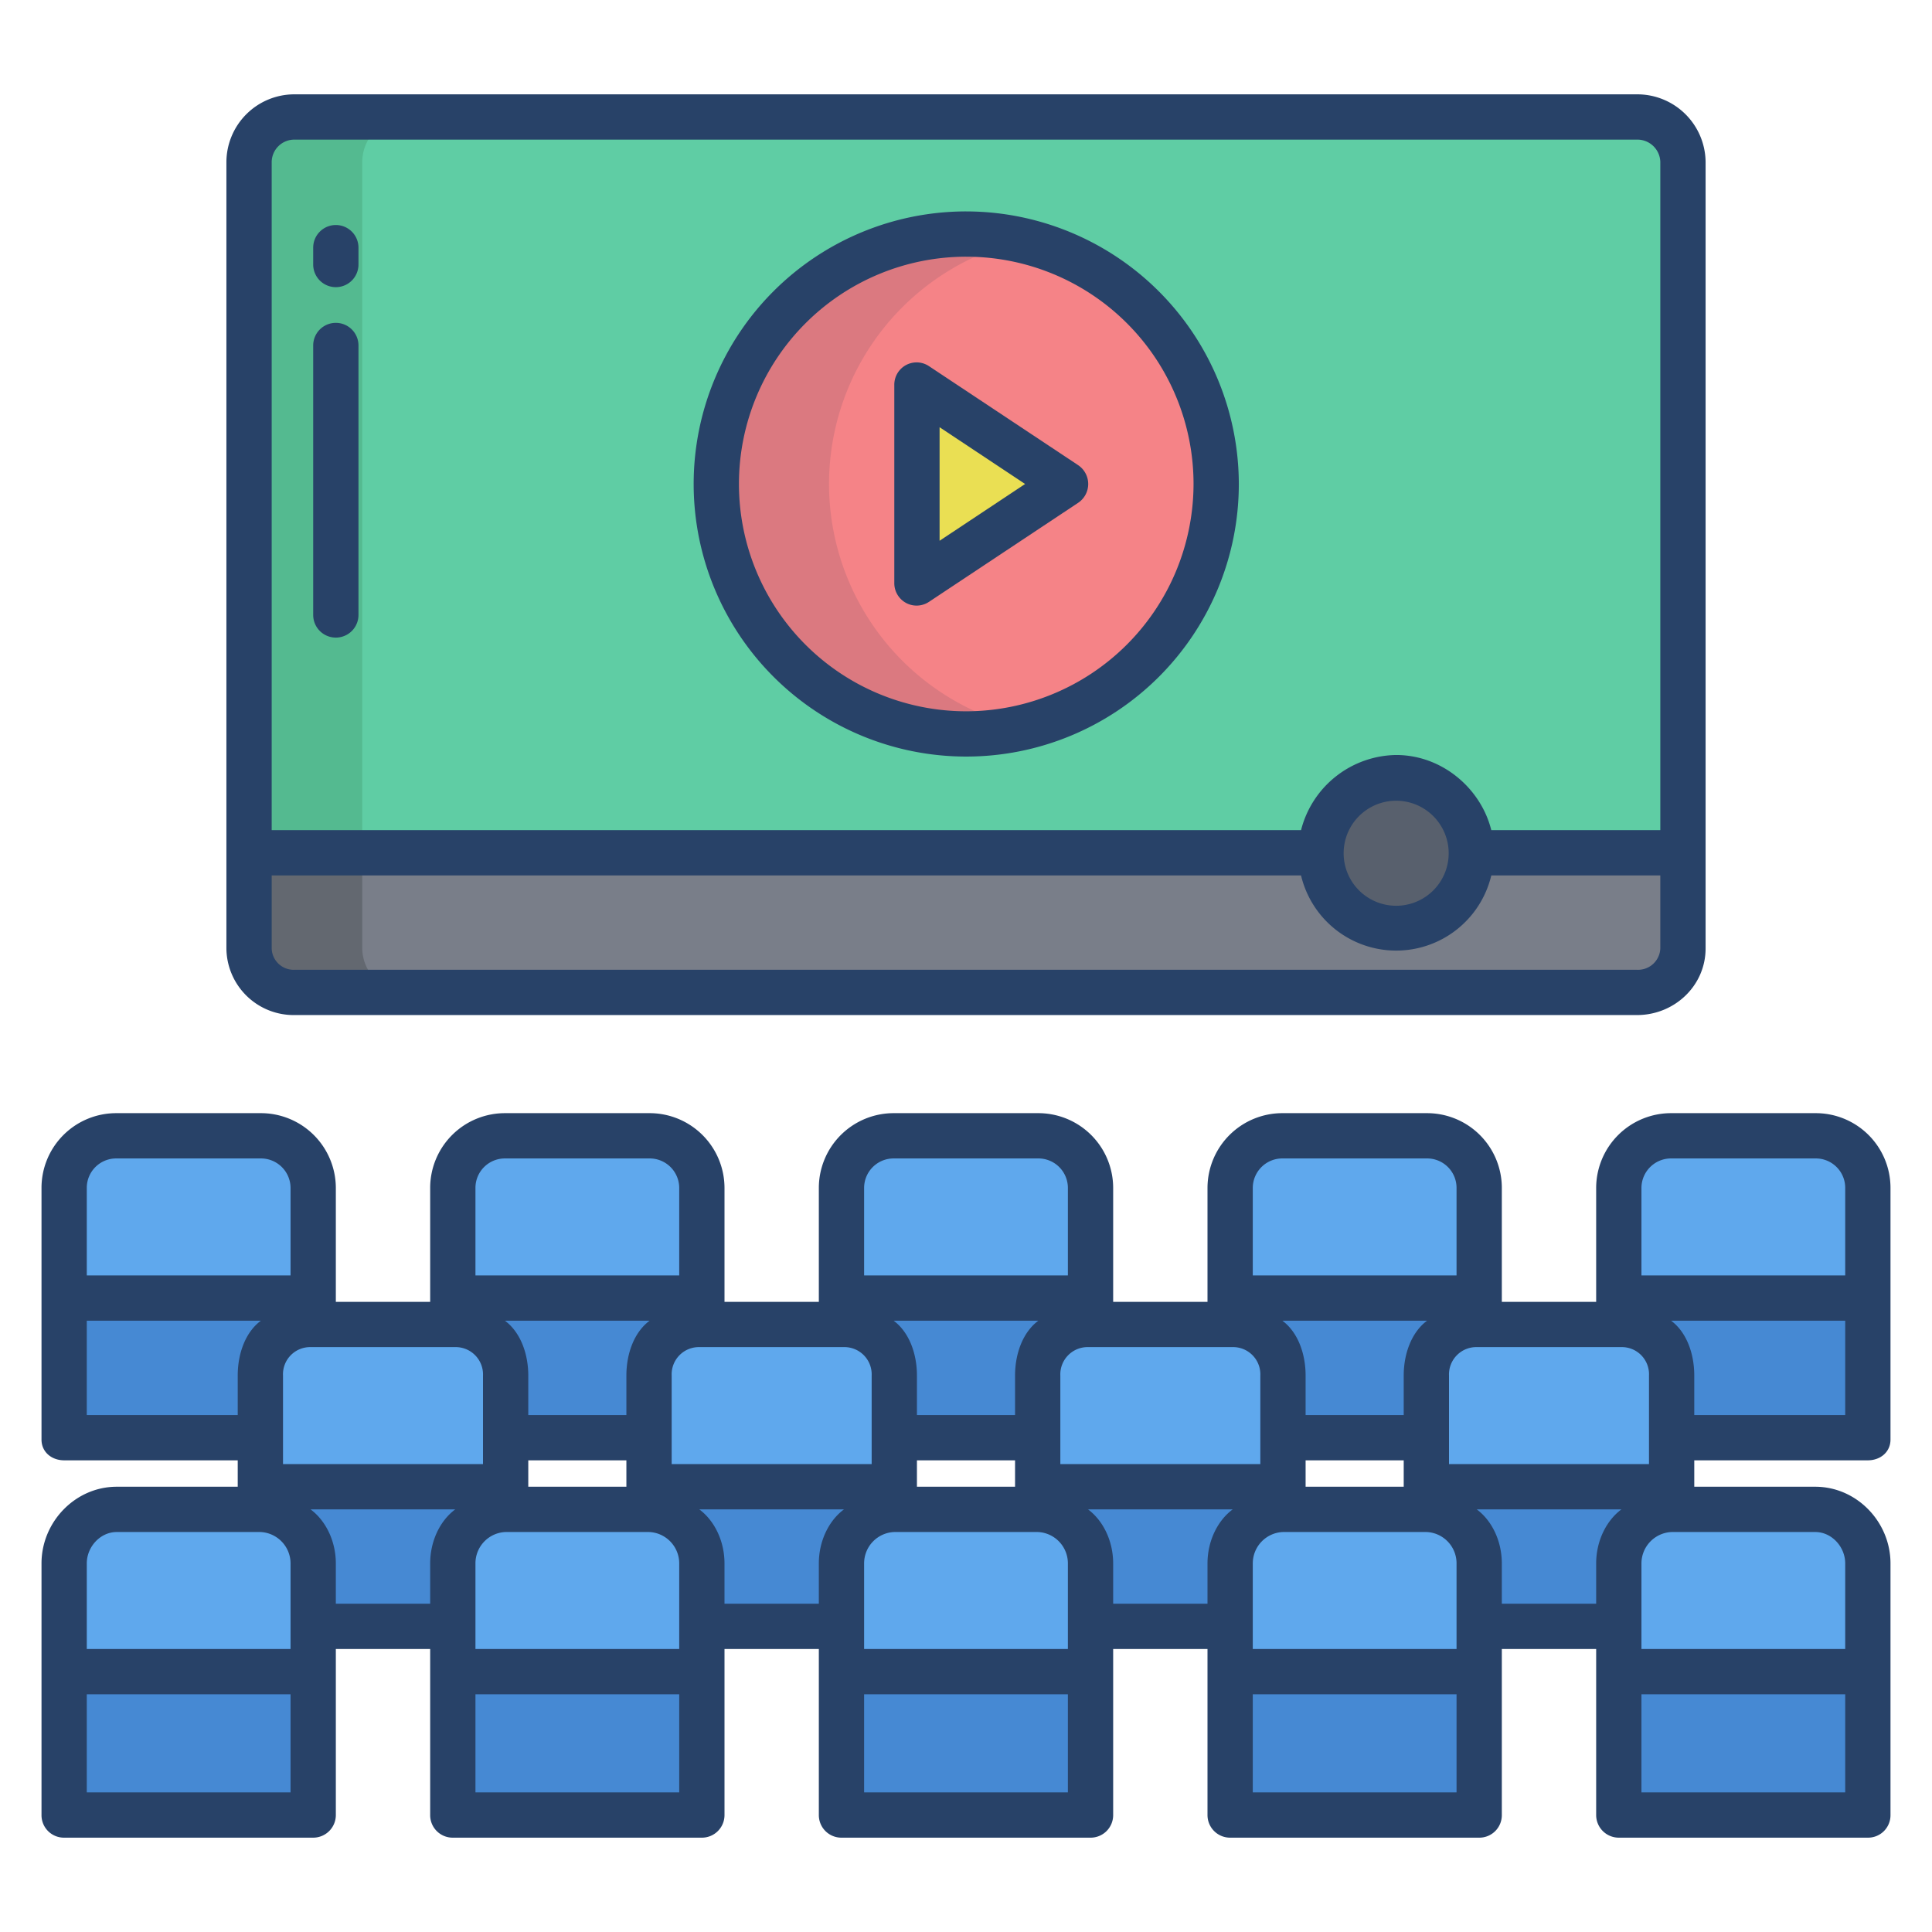 <svg id="Layer_1" height="512" viewBox="0 0 512 512" width="512" xmlns="http://www.w3.org/2000/svg" data-name="Layer 1"><path d="m429.07 443.3h65.93v37.77h-65.93z" fill="#4689d3"/><path d="m495 314.75v28.98h-65.93v-28.98a13.939 13.939 0 0 1 13.94-13.94h38.05a13.939 13.939 0 0 1 13.94 13.94z" fill="#5fa8ed"/><path d="m433.83 31h-355.76a11.993 11.993 0 0 0 -12.07 11.88v183.12h380v-183.12a12.08 12.08 0 0 0 -12.17-11.88z" fill="#5fcda4"/><path d="m326.05 443.3h65.93v37.77h-65.93z" fill="#4689d3"/><path d="m391.98 314.75v28.98h-65.93v-28.98a13.939 13.939 0 0 1 13.94-13.94h38.05a13.939 13.939 0 0 1 13.94 13.94z" fill="#5fa8ed"/><path d="m223.03 443.3h65.94v37.77h-65.94z" fill="#4689d3"/><path d="m288.97 314.75v28.98h-65.94v-28.98a13.947 13.947 0 0 1 13.95-13.94h38.04a13.947 13.947 0 0 1 13.95 13.94z" fill="#5fa8ed"/><path d="m120.02 443.3h65.93v37.77h-65.93z" fill="#4689d3"/><path d="m185.95 314.75v28.98h-65.93v-28.98a13.939 13.939 0 0 1 13.94-13.94h38.05a13.939 13.939 0 0 1 13.94 13.94z" fill="#5fa8ed"/><path d="m429 344v11l14 27h52v-38z" fill="#4689d3"/><path d="m326 344v10l14 28h.99 36.06.95l14-28v-10z" fill="#4689d3"/><path d="m223 344v10.56.44l14 27h37.03.51l13.94-27h.52v-11z" fill="#4689d3"/><path d="m120 344v10.23.77l14 27h.95 36.06.99l14-27v-11z" fill="#4689d3"/><path d="m17 443.3h65.93v37.77h-65.93z" fill="#4689d3"/><path d="m17 344v38h50.99.52l14.49-27.41v-10.59z" fill="#4689d3"/><path d="m82.93 314.75v28.98h-65.93v-28.98a13.939 13.939 0 0 1 13.94-13.94h38.05a13.939 13.939 0 0 1 13.94 13.94z" fill="#5fa8ed"/><path d="m378 394v14l14 23h37.07l13.93-22.62v-.37-14.01z" fill="#4689d3"/><path d="m275 394v14l14 23h37.05l13.94-23h.01v-14z" fill="#4689d3"/><path d="m172 394v14l14 23h.46 36.06.51l13.95-23h.02v-14z" fill="#4689d3"/><path d="m69 394v14l14 23h.45 36.57l13.94-23h.04v-14z" fill="#4689d3"/><path d="m256 62.03a66.235 66.235 0 1 1 -66.3 66.23 66.261 66.261 0 0 1 66.3-66.23z" fill="#f58387"/><path d="m282.39 128.26-39.52 26.23v-52.46z" fill="#eadf53"/><path d="m67 226h-1v25.34a11.809 11.809 0 0 0 12.07 11.66h355.76a11.9 11.9 0 0 0 12.17-11.66v-25.34z" fill="#797e89"/><path d="m370 206.2a19.915 19.915 0 1 1 -19.92 19.91 19.913 19.913 0 0 1 19.92-19.91z" fill="#58606d"/><g fill="#5fa8ed"><path d="m429.55 351h-38.05a13.224 13.224 0 0 0 -13.5 13.53v29.47h65v-29.47a13.183 13.183 0 0 0 -13.45-13.53z"/><path d="m326.53 351h-38.05a13.214 13.214 0 0 0 -13.48 13.53v29.47h65v-29.47a13.2 13.2 0 0 0 -13.47-13.53z"/><path d="m223.52 351h-38.05a13.2 13.2 0 0 0 -13.47 13.53v29.47h65v-29.47a13.214 13.214 0 0 0 -13.48-13.53z"/><path d="m120.5 351h-38.05a13.183 13.183 0 0 0 -13.45 13.53v29.47h65v-29.47a13.224 13.224 0 0 0 -13.5-13.53z"/><path d="m481.06 400h-38.05a14.328 14.328 0 0 0 -14.01 14.32v28.68h66v-28.68c0-7.7-6.24-14.32-13.94-14.32z"/><path d="m378.04 400h-38.05a14.31 14.31 0 0 0 -13.99 14.32v28.68h66v-28.68c0-7.7-6.26-14.32-13.96-14.32z"/><path d="m275.02 400h-38.04a14.3 14.3 0 0 0 -13.98 14.32v28.68h66v-28.68a14.3 14.3 0 0 0 -13.98-14.32z"/><path d="m172.01 400h-38.05c-7.7 0-13.96 6.62-13.96 14.32v28.68h66v-28.68a14.31 14.31 0 0 0 -13.99-14.32z"/><path d="m68.99 400h-38.05c-7.7 0-13.94 6.62-13.94 14.32v28.68h66v-28.68a14.328 14.328 0 0 0 -14.01-14.32z"/></g><path d="m219.7 128.26a66.25 66.25 0 0 1 51.3-64.507 66.235 66.235 0 1 0 0 129.024 66.264 66.264 0 0 1 -51.3-64.517z" fill="#db7980"/><path d="m67.36 226h28.64v-183.12a11.993 11.993 0 0 1 12.07-11.88h-30a11.993 11.993 0 0 0 -12.07 11.88v183.12z" fill="#54ba90"/><path d="m96 251.34v-25.34h-30v25.34a11.809 11.809 0 0 0 12.07 11.66h30a11.809 11.809 0 0 1 -12.07-11.66z" fill="#636870"/><path d="m78.074 269h355.76c9.9 0 18.166-7.758 18.166-17.656v-208.462a18.1 18.1 0 0 0 -18.166-17.882h-355.76a18.018 18.018 0 0 0 -18.074 17.882v208.462a17.828 17.828 0 0 0 18.074 17.656zm-6.074-226.118a6.006 6.006 0 0 1 6.074-5.882h355.76a6.088 6.088 0 0 1 6.166 5.882v177.118h-44.792c-2.715-11-12.984-19.917-25.21-19.917a26.4 26.4 0 0 0 -25.209 19.917h-272.789zm311.917 183.232a13.919 13.919 0 1 1 -13.917-13.914 13.934 13.934 0 0 1 13.917 13.914zm-311.917 5.886h272.789a25.913 25.913 0 0 0 50.419 0h44.792v19.344a5.9 5.9 0 0 1 -6.166 5.656h-355.76a5.82 5.82 0 0 1 -6.074-5.656z" fill="#284268"/><path d="m89 59.632a6 6 0 0 0 -6 6v4.468a6 6 0 0 0 12 0v-4.47a6 6 0 0 0 -6-5.998z" fill="#284268"/><path d="m89 85.558a6 6 0 0 0 -6 6v71.412a6 6 0 0 0 12 0v-71.412a6 6 0 0 0 -6-6z" fill="#284268"/><path d="m256 56.026a72.236 72.236 0 1 0 72.3 72.236 72.35 72.35 0 0 0 -72.3-72.236zm0 132.474a60.236 60.236 0 1 1 60.3-60.236 60.336 60.336 0 0 1 -60.3 60.236z" fill="#284268"/><path d="m285.707 123.263-39.514-26.228a5.909 5.909 0 0 0 -9.193 5v52.455a5.941 5.941 0 0 0 3.1 5.287 5.873 5.873 0 0 0 2.8.713 5.947 5.947 0 0 0 3.3-1l39.505-26.228a6 6 0 0 0 -.006-10zm-36.707 20.043v-30.088l22.664 15.044z" fill="#284268"/><path d="m481.058 295h-38.047a19.859 19.859 0 0 0 -20.011 19.748v30.252h-25v-30.252a19.814 19.814 0 0 0 -19.959-19.748h-38.048a19.844 19.844 0 0 0 -19.993 19.748v30.252h-25v-30.252a19.829 19.829 0 0 0 -19.976-19.748h-38.048a19.829 19.829 0 0 0 -19.976 19.748v30.252h-25v-30.252a19.844 19.844 0 0 0 -19.993-19.748h-38.048a19.814 19.814 0 0 0 -19.959 19.748v30.252h-25v-30.252a19.859 19.859 0 0 0 -20.011-19.748h-38.047a19.8 19.8 0 0 0 -19.942 19.748v66.752c0 3.313 2.687 5.5 6 5.5h46v7h-32.059c-10.996 0-19.941 9.325-19.941 20.321v66.747a5.943 5.943 0 0 0 6 5.932h65.931a6 6 0 0 0 6.069-5.932v-44.068h25v44.068a5.958 5.958 0 0 0 6.017 5.932h65.931a5.987 5.987 0 0 0 6.052-5.932v-44.068h25v44.068a5.973 5.973 0 0 0 6.035 5.932h65.93a5.973 5.973 0 0 0 6.035-5.932v-44.068h25v44.068a5.987 5.987 0 0 0 6.052 5.932h65.931a5.958 5.958 0 0 0 6.017-5.932v-44.068h25v44.068a6 6 0 0 0 6.069 5.932h65.931a5.943 5.943 0 0 0 6-5.932v-66.747c0-11-8.945-20.321-19.941-20.321h-32.059v-7h46c3.313 0 6-2.191 6-5.5v-66.752a19.8 19.8 0 0 0 -19.942-19.748zm-89.558 62h38.05a7.2 7.2 0 0 1 7.45 7.534v23.466h-53v-23.466a7.246 7.246 0 0 1 7.5-7.534zm-59.5-42.252a7.832 7.832 0 0 1 7.993-7.748h38.048a7.8 7.8 0 0 1 7.959 7.748v23.252h-54zm14 60.252v-10.466c0-5.879-2.1-11.534-6.159-14.534h38.352c-4.06 3-6.193 8.655-6.193 14.534v10.466zm26 12v7h-26v-7zm-83.515-30h38.048a7.218 7.218 0 0 1 7.467 7.534v23.466h-53v-23.466a7.232 7.232 0 0 1 7.485-7.534zm-59.485-42.252a7.818 7.818 0 0 1 7.976-7.748h38.048a7.818 7.818 0 0 1 7.976 7.748v23.252h-54zm14 60.252v-10.466c0-5.879-2.115-11.534-6.176-14.534h38.352c-4.061 3-6.176 8.655-6.176 14.534v10.466zm26 12v7h-26v-7zm-83.533-30h38.048a7.232 7.232 0 0 1 7.485 7.534v23.466h-53v-23.466a7.218 7.218 0 0 1 7.467-7.534zm-59.467-42.252a7.8 7.8 0 0 1 7.959-7.748h38.048a7.832 7.832 0 0 1 7.993 7.748v23.252h-54zm14 60.252v-10.466c0-5.879-2.133-11.534-6.193-14.534h38.352c-4.059 3-6.159 8.655-6.159 14.534v10.466zm26 12v7h-26v-7zm-83.55-30h38.05a7.246 7.246 0 0 1 7.5 7.534v23.466h-53v-23.466a7.2 7.2 0 0 1 7.45-7.534zm-59.45-42.252a7.788 7.788 0 0 1 7.942-7.748h38.047a7.847 7.847 0 0 1 8.011 7.748v23.252h-54zm0 60.252v-25h46.142c-4.061 3-6.142 8.655-6.142 14.534v10.466zm54 100h-54v-26h54zm0-38h-54v-22.679c0-4.379 3.562-8.321 7.941-8.321h38.049a8.342 8.342 0 0 1 8.01 8.321zm37-22.679v10.679h-25v-10.679c0-5.879-2.641-11.321-6.7-14.321h38.35c-4.061 3-6.65 8.442-6.65 14.321zm66 60.679h-54v-26h54zm0-38h-54v-22.679a8.3 8.3 0 0 1 7.958-8.321h38.049a8.328 8.328 0 0 1 7.993 8.321zm37-22.679v10.679h-25v-10.679c0-5.879-2.624-11.321-6.685-14.321h38.352c-4.06 3-6.667 8.442-6.667 14.321zm66 60.679h-54v-26h54zm0-38h-54v-22.679a8.313 8.313 0 0 1 7.976-8.321h38.048a8.313 8.313 0 0 1 7.976 8.321zm37-22.679v10.679h-25v-10.679c0-5.879-2.607-11.321-6.667-14.321h38.352c-4.061 3-6.685 8.442-6.685 14.321zm66 60.679h-54v-26h54zm0-38h-54v-22.679a8.328 8.328 0 0 1 7.993-8.321h38.049a8.3 8.3 0 0 1 7.958 8.321zm37-22.679v10.679h-25v-10.679c0-5.879-2.589-11.321-6.65-14.321h38.35c-4.059 3-6.7 8.442-6.7 14.321zm66 60.679h-54v-26h54zm-7.941-69c4.379 0 7.941 3.942 7.941 8.321v22.679h-54v-22.679a8.342 8.342 0 0 1 8.01-8.321zm7.941-31h-40v-10.466c0-5.879-2.081-11.534-6.142-14.534h46.142zm0-37h-54v-23.252a7.847 7.847 0 0 1 8.011-7.748h38.047a7.788 7.788 0 0 1 7.942 7.748z" fill="#284268"/></svg>